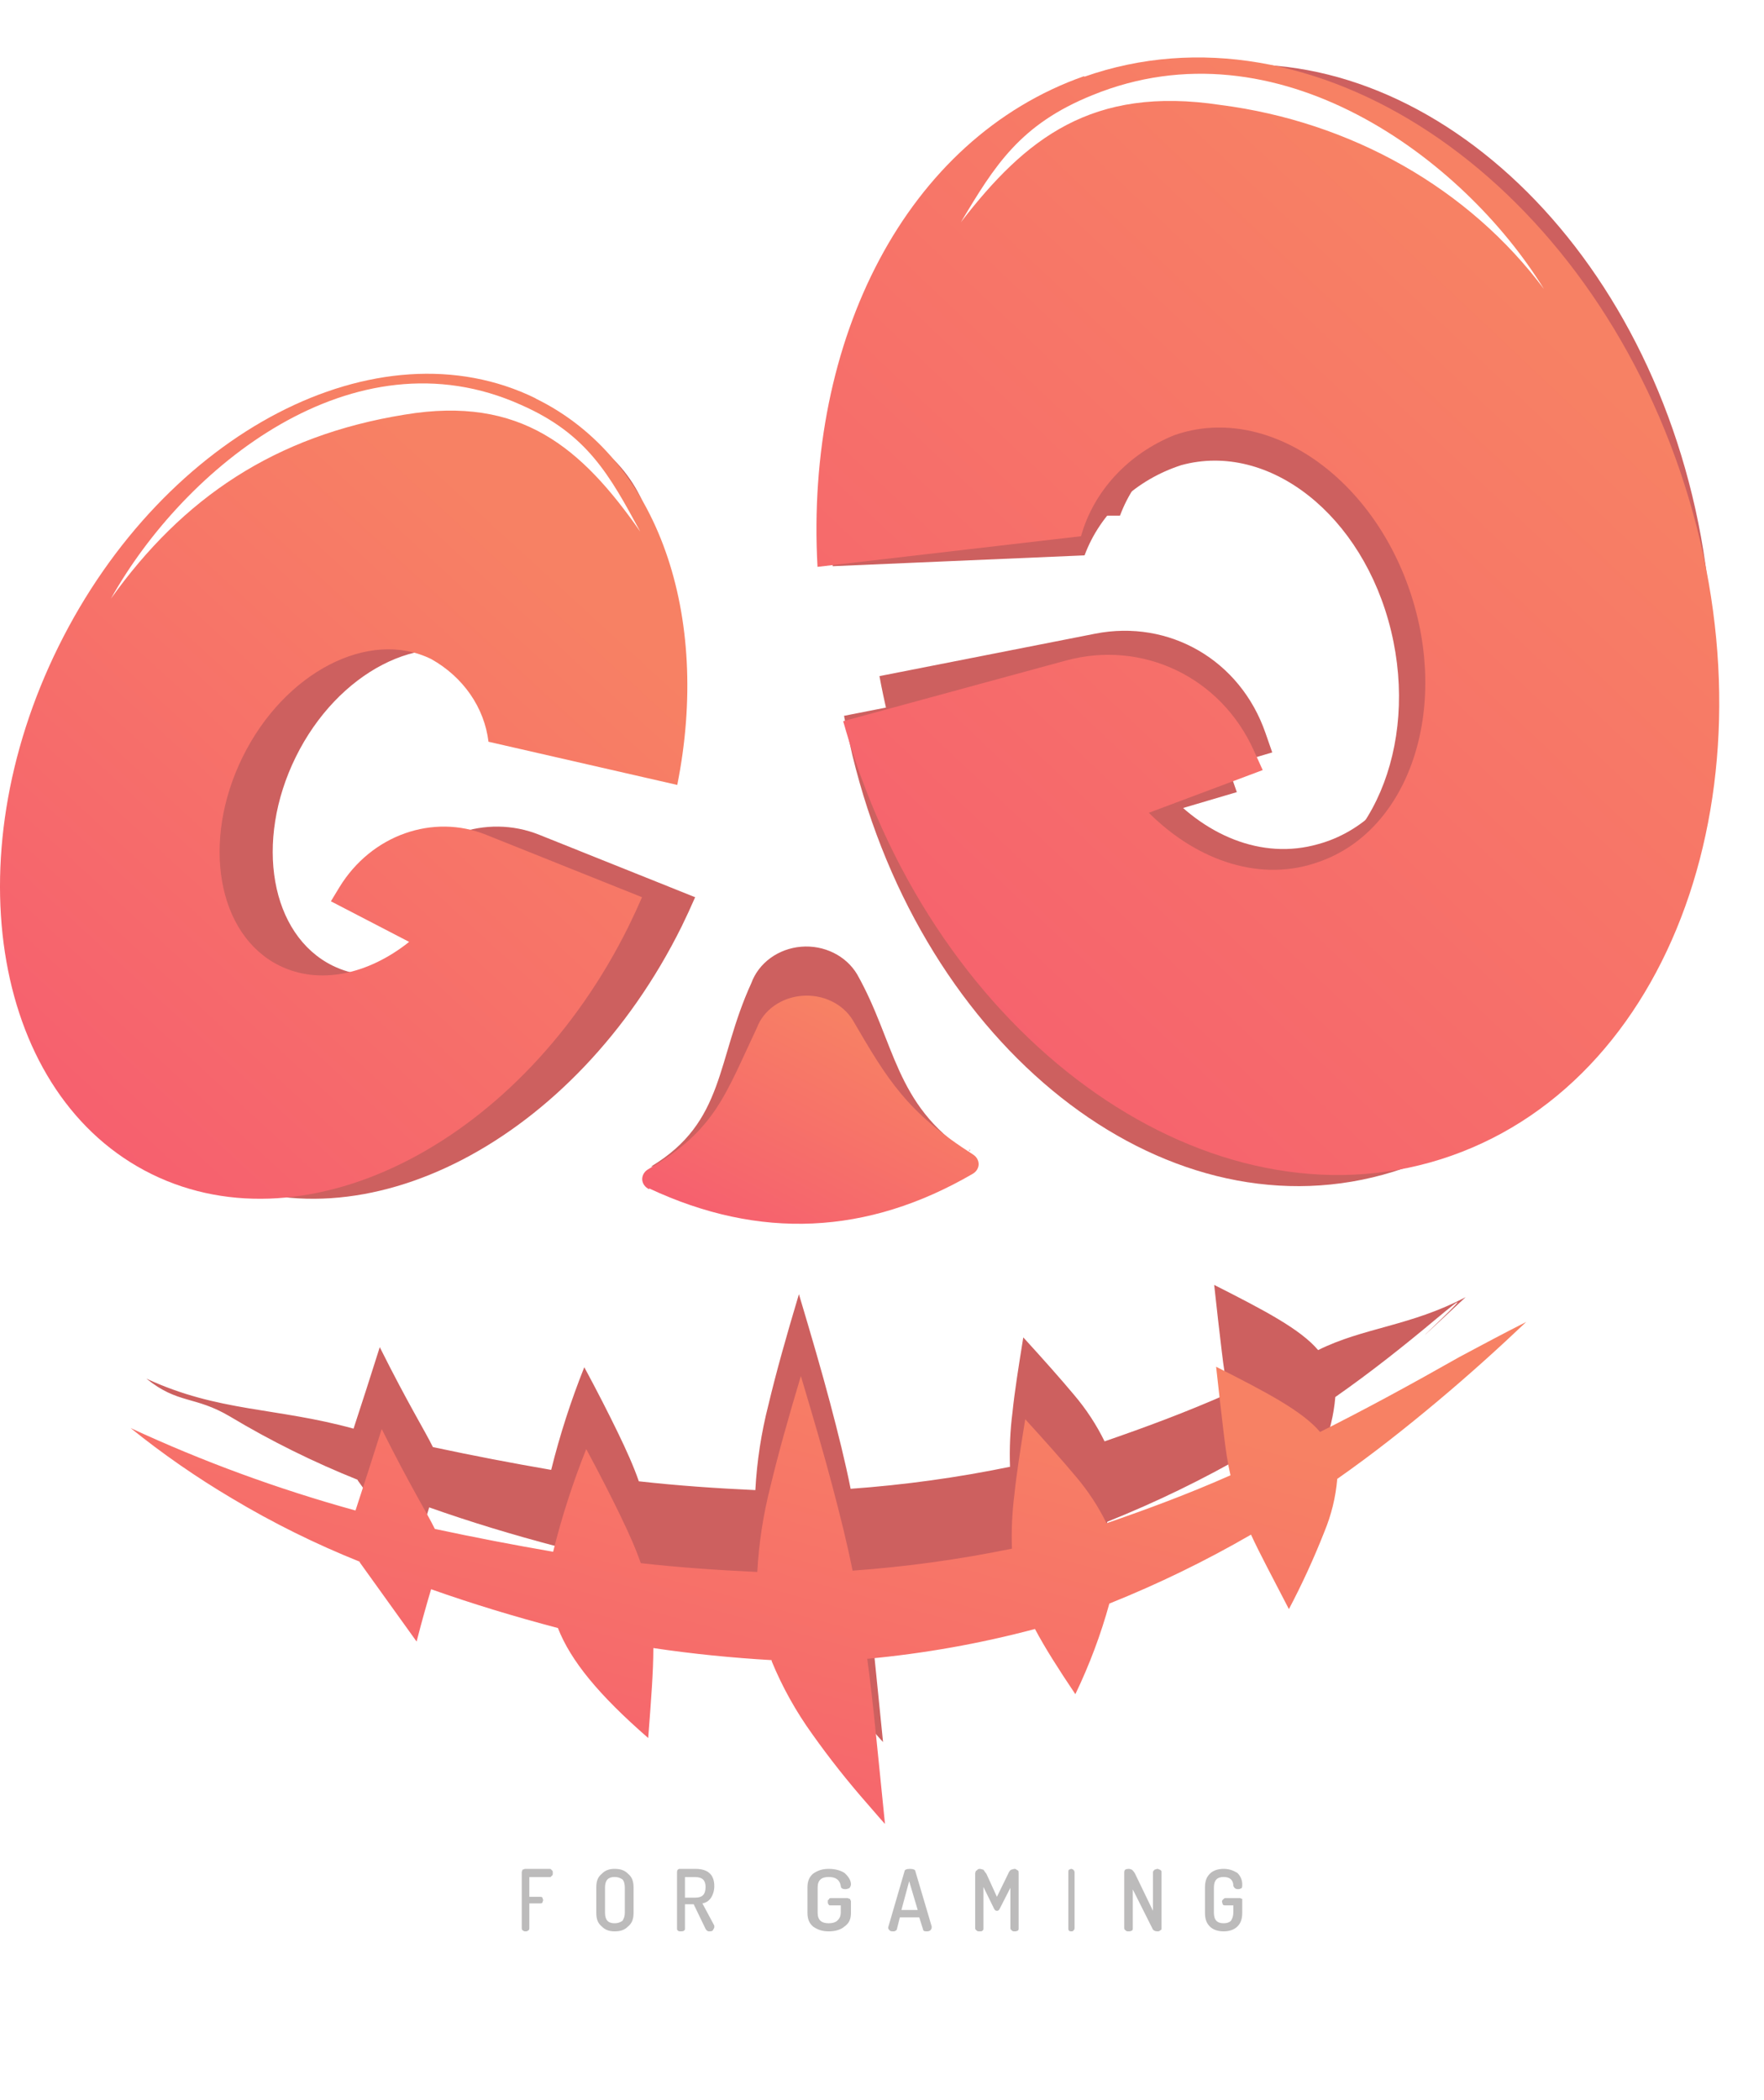 <svg width="126" height="150" viewBox="0 0 126 150" fill="none" xmlns="http://www.w3.org/2000/svg">
<path fill-rule="evenodd" clip-rule="evenodd" d="M25.532 105.707C26.886 107.581 28.239 109.49 29.618 111.399C30.035 109.781 30.377 108.594 30.655 107.663C33.615 108.71 36.65 109.63 39.711 110.433C40.622 112.761 42.608 115.194 46.162 118.29C46.365 115.601 46.529 113.576 46.529 111.865C49.337 112.284 52.17 112.563 54.978 112.726V112.796C55.733 114.633 56.709 116.386 57.888 118.023C59.103 119.736 60.411 121.391 61.809 122.982L62.758 124.076L63.074 124.425C62.833 121.969 62.606 119.839 62.416 117.906C62.226 115.974 62.024 114.251 61.809 112.633C65.863 112.257 69.873 111.544 73.787 110.503C74.496 111.842 75.444 113.332 76.671 115.159C77.677 113.068 78.489 110.903 79.1 108.687C82.603 107.283 85.986 105.637 89.219 103.763C89.839 105.113 90.711 106.731 91.926 109.083C92.873 107.285 93.717 105.443 94.456 103.565C94.959 102.351 95.27 101.077 95.379 99.782C97.909 98.013 100.299 96.115 102.551 94.229C104.802 92.344 104.55 92.694 102.159 94.975C100.542 96.517 104.688 92.647 104.688 92.647C100.785 94.712 97.365 94.823 94.152 96.429C92.887 94.939 90.357 93.612 86.727 91.773C86.929 93.659 87.106 95.137 87.258 96.429C87.41 97.722 87.549 98.653 87.752 99.526C84.728 100.864 81.769 101.959 78.897 102.948C78.319 101.766 77.589 100.652 76.722 99.631C75.748 98.466 74.546 97.116 73.092 95.521C72.75 97.652 72.472 99.386 72.32 100.876C72.155 102.166 72.096 103.466 72.143 104.764C68.394 105.536 64.59 106.061 60.759 106.336C60.38 104.426 59.886 102.448 59.292 100.201C58.697 97.954 57.964 95.44 57.066 92.437C56.155 95.475 55.434 98.047 54.89 100.329C54.377 102.332 54.063 104.373 53.954 106.429C51.184 106.301 48.414 106.114 45.631 105.8C45.264 104.741 44.758 103.612 44.126 102.308C43.493 101.004 42.709 99.456 41.735 97.652C40.778 100.047 39.988 102.497 39.37 104.985C36.6 104.508 33.804 103.973 30.921 103.356C30.351 102.191 29.162 100.294 27.126 96.22C26.502 98.199 25.878 100.139 25.254 102.04C19.722 100.513 15.612 100.859 10.455 98.467C12.732 100.306 13.89 99.67 16.438 101.179C19.343 102.92 22.403 104.435 25.583 105.707" fill="#CD605F"/>
<path fill-rule="evenodd" clip-rule="evenodd" d="M46.504 83.319C55.336 87.523 59.785 86.244 68.639 82.737C68.779 82.653 69.19 82.289 69.272 82.155C69.266 82.309 69.353 82.02 69.272 82.155C69.273 82 69.346 82.293 69.272 82.155C69.197 82.016 69.264 82.41 69.13 82.319C63.89 78.866 63.951 74.435 61.227 69.596C60.838 68.941 60.253 68.406 59.542 68.055C58.831 67.704 58.026 67.552 57.224 67.619C56.422 67.686 55.659 67.968 55.026 68.43C54.394 68.893 53.92 69.516 53.663 70.225C51.147 75.719 51.813 80.122 46.504 83.319C46.504 83.319 49.649 84.021 46.856 83.08C50.358 84.26 48.004 83.401 48.004 83.401C48.004 83.401 52.035 84.14 47.769 83.319C47.866 83.459 46.343 83.243 46.504 83.319Z" fill="#CD605F"/>
<path fill-rule="evenodd" clip-rule="evenodd" d="M46.372 84.884C54.245 88.568 61.947 88.22 69.479 83.839C69.605 83.766 69.71 83.667 69.784 83.55C69.858 83.432 69.899 83.3 69.904 83.165C69.906 83.03 69.871 82.896 69.804 82.775C69.736 82.654 69.638 82.549 69.516 82.469C64.775 79.448 63.374 77.089 60.909 72.854C60.557 72.282 60.028 71.813 59.385 71.506C58.742 71.199 58.013 71.067 57.288 71.125C56.562 71.183 55.871 71.43 55.299 71.835C54.727 72.24 54.299 72.785 54.066 73.405C51.789 78.212 51.101 80.717 46.297 83.514C46.163 83.592 46.053 83.701 45.978 83.829C45.904 83.957 45.867 84.1 45.872 84.244C45.879 84.389 45.929 84.531 46.017 84.653C46.105 84.775 46.227 84.874 46.372 84.94" fill="url(#paint0_linear_200_2781)"/>
<g filter="url(#filter0_i_200_2781)">
<path fill-rule="evenodd" clip-rule="evenodd" d="M40.179 26.295C28.947 20.777 15.565 26.849 7.988 42.145C0.411 57.441 3.384 74.331 14.629 79.861C25.873 85.39 41.115 77.463 48.692 62.167C49.033 61.468 49.35 60.782 49.653 60.083L38.522 55.625C34.727 54.1 30.326 55.625 28.036 59.373L27.429 60.374L33.02 63.273C30.098 65.601 26.607 66.369 23.761 64.972C19.321 62.784 18.145 56.114 21.13 50.061C24.115 44.008 30.161 40.888 34.601 43.076C35.727 43.707 36.68 44.567 37.389 45.59C38.097 46.614 38.541 47.772 38.687 48.978L47.136 51.322C47.136 38.518 49.033 30.614 40.179 26.295Z" fill="#CD605F"/>
</g>
<path fill-rule="evenodd" clip-rule="evenodd" d="M82.969 5.417C98.84 1.074 115.802 14.498 120.872 35.388C125.942 56.278 117.176 76.724 101.318 81.067C85.46 85.411 68.484 71.997 63.414 51.108C63.195 50.171 62.989 49.224 62.818 48.291L78.224 45.261C83.519 44.218 88.597 47.153 90.393 52.359L90.874 53.741L82.923 56.091C85.945 59.682 90.139 61.441 94.154 60.291C100.435 58.581 103.89 50.488 101.892 42.227C99.895 33.965 93.18 28.675 86.911 30.386C85.311 30.904 83.858 31.753 82.661 32.869C81.463 33.985 80.553 35.34 79.999 36.831L58.52 36.83C59.033 21.225 70.559 8.76 82.973 5.372" fill="#CD605F"/>
<g filter="url(#filter1_i_200_2781)">
<path fill-rule="evenodd" clip-rule="evenodd" d="M80.44 4.253C96.31 -0.09 113.272 13.334 118.342 34.223C123.412 55.113 114.646 75.559 98.788 79.903C82.93 84.246 65.955 70.833 60.885 49.943C60.666 49.007 60.459 48.06 60.288 47.127L75.694 44.096C80.989 43.053 86.067 45.989 87.863 51.194L88.344 52.577L80.393 54.926C83.415 58.517 87.609 60.276 91.624 59.127C97.905 57.416 101.36 49.324 99.363 41.062C97.365 32.8 90.65 27.51 84.381 29.222C82.782 29.739 81.328 30.588 80.131 31.705C78.933 32.821 78.023 34.175 77.469 35.666L59.479 36.44C59.992 20.835 68.03 7.595 80.444 4.208" fill="#CD605F"/>
</g>
<g filter="url(#filter2_i_200_2781)">
<path fill-rule="evenodd" clip-rule="evenodd" d="M77.443 1.484C93.709 -4.243 112.758 8.375 120.006 29.654C127.254 50.933 119.93 72.818 103.676 78.545C87.423 84.272 68.361 71.665 61.113 50.386C60.797 49.432 60.493 48.466 60.228 47.511L76.127 43.181C81.591 41.691 87.195 44.345 89.56 49.606L90.193 51.003L82.059 54.053C85.563 57.545 90.129 59.047 94.24 57.545C100.679 55.287 103.563 46.626 100.704 38.21C97.845 29.794 90.307 24.823 83.881 27.082C82.249 27.742 80.801 28.734 79.646 29.985C78.491 31.235 77.66 32.71 77.215 34.299L58.394 36.487C57.495 20.26 64.718 5.907 77.443 1.437" fill="url(#paint1_linear_200_2781)"/>
</g>
<g filter="url(#filter3_i_200_2781)">
<path fill-rule="evenodd" clip-rule="evenodd" d="M38.257 24.451C27.024 18.934 11.77 26.849 4.193 42.145C-3.383 57.441 -0.411 74.331 10.834 79.861C22.079 85.39 37.321 77.463 44.897 62.167C45.239 61.468 45.555 60.782 45.859 60.083L34.728 55.625C30.933 54.1 26.531 55.625 24.242 59.373L23.635 60.374L29.225 63.273C26.303 65.601 22.812 66.369 19.966 64.972C15.527 62.784 14.35 56.114 17.335 50.061C20.321 44.008 26.367 40.888 30.806 43.076C31.932 43.707 32.886 44.568 33.594 45.59C34.302 46.614 34.746 47.772 34.892 48.978L48.376 52.063C50.779 40.05 47.111 28.782 38.257 24.463" fill="url(#paint2_linear_200_2781)"/>
</g>
<g filter="url(#filter4_d_200_2781)">
<path fill-rule="evenodd" clip-rule="evenodd" d="M110.279 16.639C107.629 13.092 104.206 10.092 100.227 7.829C96.249 5.567 91.802 4.091 87.17 3.496C77.999 2.111 73.256 5.883 68.639 11.866C71.055 7.815 72.864 4.882 78.025 2.798C91.218 -2.592 104.511 7.268 110.279 16.639Z" fill="white"/>
</g>
<g filter="url(#filter5_d_200_2781)">
<path fill-rule="evenodd" clip-rule="evenodd" d="M7.925 38.756C13.06 31.573 19.6 27.115 28.909 25.614C37.232 24.228 41.558 28 45.732 33.971C43.544 29.932 41.938 26.987 37.207 24.915C25.228 19.526 13.174 29.385 7.925 38.756Z" fill="white"/>
</g>
<g filter="url(#filter6_i_200_2781)">
<path fill-rule="evenodd" clip-rule="evenodd" d="M25.671 107.554C27.025 109.428 28.378 111.337 29.757 113.246C30.174 111.628 30.516 110.44 30.794 109.509C33.754 110.557 36.79 111.476 39.851 112.28C40.761 114.608 42.747 117.041 46.301 120.137C46.504 117.448 46.668 115.423 46.668 113.711C49.476 114.131 52.31 114.41 55.118 114.573V114.643C55.872 116.48 56.848 118.233 58.027 119.869C59.242 121.582 60.551 123.237 61.948 124.828L62.897 125.922L63.213 126.272C62.973 123.815 62.745 121.685 62.555 119.753C62.366 117.821 62.163 116.098 61.948 114.48C66.003 114.104 70.012 113.391 73.927 112.349C74.635 113.688 75.584 115.178 76.811 117.006C77.816 114.915 78.628 112.75 79.239 110.534C82.742 109.129 86.125 107.483 89.358 105.61C89.978 106.96 90.851 108.578 92.065 110.929C93.012 109.132 93.856 107.29 94.595 105.412C95.099 104.198 95.409 102.924 95.518 101.628C98.048 99.859 100.438 97.962 102.69 96.076C104.941 94.19 107.041 92.293 109.014 90.419C107.408 91.233 105.827 92.072 104.246 92.921C100.818 94.865 97.504 96.67 94.291 98.276C93.026 96.786 90.496 95.459 86.866 93.62C87.069 95.505 87.246 96.984 87.397 98.276C87.549 99.568 87.689 100.499 87.891 101.372C84.868 102.711 81.908 103.805 79.037 104.795C78.458 103.613 77.728 102.499 76.861 101.477C75.887 100.313 74.686 98.963 73.231 97.368C72.889 99.498 72.611 101.233 72.459 102.723C72.294 104.013 72.235 105.312 72.282 106.611C68.533 107.383 64.729 107.908 60.898 108.182C60.519 106.273 60.026 104.294 59.431 102.048C58.837 99.801 58.103 97.287 57.205 94.283C56.294 97.322 55.573 99.894 55.029 102.176C54.516 104.178 54.203 106.22 54.093 108.275C51.323 108.147 48.553 107.961 45.77 107.647C45.404 106.587 44.898 105.458 44.265 104.154C43.633 102.851 42.848 101.303 41.874 99.498C40.917 101.894 40.127 104.343 39.509 106.832C36.739 106.355 33.944 105.819 31.06 105.202C30.491 104.038 29.302 102.141 27.265 98.067C26.641 100.045 26.017 101.985 25.393 103.887C19.861 102.359 14.486 100.389 9.329 97.997C11.606 99.836 14.029 101.517 16.577 103.025C19.483 104.767 22.542 106.281 25.722 107.554" fill="url(#paint3_linear_200_2781)"/>
</g>
<path d="M37.268 137.711V133.717C37.268 133.658 37.317 133.6 37.317 133.541C37.366 133.541 37.465 133.482 37.514 133.482H39.289C39.338 133.482 39.387 133.541 39.437 133.6C39.486 133.6 39.486 133.717 39.486 133.776C39.486 133.835 39.486 133.952 39.437 133.952C39.387 134.011 39.338 134.07 39.289 134.07H37.81V135.479H38.599C38.648 135.479 38.697 135.479 38.746 135.538C38.746 135.597 38.796 135.656 38.796 135.714C38.796 135.773 38.746 135.832 38.746 135.891C38.697 135.949 38.648 135.949 38.599 135.949H37.81V137.711C37.81 137.829 37.761 137.888 37.711 137.888C37.662 137.946 37.613 137.946 37.563 137.946C37.465 137.946 37.416 137.946 37.366 137.888C37.317 137.888 37.268 137.829 37.268 137.711V137.711Z" fill="#BCBBBB"/>
<path d="M42.592 136.613V134.816C42.592 134.352 42.705 134.062 42.988 133.83C43.215 133.598 43.498 133.482 43.894 133.482C44.347 133.482 44.63 133.598 44.857 133.83C45.14 134.062 45.254 134.352 45.254 134.816V136.613C45.254 137.077 45.14 137.367 44.857 137.599C44.63 137.831 44.347 137.946 43.894 137.946C43.498 137.946 43.215 137.831 42.988 137.599C42.705 137.367 42.592 137.077 42.592 136.613ZM43.215 136.613C43.215 137.135 43.441 137.367 43.894 137.367C44.121 137.367 44.291 137.309 44.461 137.193C44.574 137.019 44.63 136.845 44.63 136.613V134.816C44.63 134.584 44.574 134.352 44.461 134.236C44.291 134.12 44.121 134.062 43.894 134.062C43.441 134.062 43.215 134.294 43.215 134.816V136.613Z" fill="#BCBBBB"/>
<path d="M48.359 137.711V133.717C48.359 133.658 48.359 133.6 48.416 133.541C48.416 133.541 48.472 133.482 48.529 133.482H49.662C50.568 133.482 51.021 133.893 51.021 134.716C51.021 135.068 50.908 135.362 50.795 135.538C50.625 135.773 50.455 135.891 50.172 135.949L51.021 137.535C51.021 137.594 51.021 137.594 51.021 137.653C51.021 137.711 50.965 137.77 50.908 137.888C50.851 137.946 50.738 137.946 50.625 137.946C50.568 137.946 50.455 137.888 50.398 137.77L49.548 136.008H48.925V137.711C48.925 137.829 48.925 137.829 48.869 137.888C48.812 137.946 48.699 137.946 48.642 137.946C48.529 137.946 48.472 137.946 48.416 137.888C48.359 137.829 48.359 137.829 48.359 137.711ZM48.925 135.538H49.662C50.172 135.538 50.398 135.303 50.398 134.774C50.398 134.305 50.172 134.07 49.662 134.07H48.925V135.538Z" fill="#BCBBBB"/>
<path d="M57.676 136.613V134.816C57.676 134.352 57.808 134.062 58.072 133.83C58.403 133.598 58.733 133.482 59.196 133.482C59.658 133.482 60.055 133.598 60.319 133.772C60.583 134.004 60.782 134.294 60.782 134.584C60.782 134.7 60.716 134.816 60.65 134.874C60.583 134.874 60.517 134.932 60.385 134.932C60.121 134.932 60.055 134.816 60.055 134.7C59.989 134.294 59.724 134.062 59.196 134.062C58.667 134.062 58.403 134.294 58.403 134.816V136.613C58.403 137.135 58.667 137.367 59.196 137.367C59.46 137.367 59.658 137.309 59.791 137.193C59.989 137.019 60.055 136.845 60.055 136.555V136.091H59.328C59.262 136.091 59.196 136.091 59.196 136.033C59.13 135.975 59.13 135.917 59.13 135.801C59.13 135.743 59.13 135.685 59.196 135.685C59.196 135.627 59.262 135.569 59.328 135.569H60.517C60.583 135.569 60.65 135.627 60.716 135.627C60.716 135.685 60.782 135.743 60.782 135.801V136.613C60.782 137.077 60.65 137.367 60.319 137.599C60.055 137.831 59.658 137.946 59.196 137.946C58.733 137.946 58.403 137.831 58.072 137.599C57.808 137.367 57.676 137.077 57.676 136.613Z" fill="#BCBBBB"/>
<path d="M63.444 137.711C63.444 137.653 63.444 137.653 63.444 137.653L64.608 133.658C64.608 133.541 64.775 133.482 64.996 133.482C65.218 133.482 65.385 133.541 65.385 133.658L66.549 137.594C66.549 137.653 66.549 137.653 66.549 137.653C66.549 137.77 66.494 137.829 66.438 137.888C66.327 137.946 66.272 137.946 66.161 137.946C65.995 137.946 65.939 137.888 65.939 137.829L65.662 136.948H64.275L64.054 137.829C63.998 137.888 63.943 137.946 63.832 137.946C63.721 137.946 63.61 137.946 63.554 137.888C63.499 137.829 63.444 137.77 63.444 137.711ZM64.386 136.419H65.551L64.941 134.363L64.386 136.419Z" fill="#BCBBBB"/>
<path d="M69.655 137.711V133.835C69.655 133.717 69.709 133.6 69.762 133.6C69.816 133.541 69.869 133.482 69.976 133.482C70.083 133.482 70.19 133.541 70.244 133.541C70.297 133.6 70.351 133.717 70.458 133.835L71.208 135.479L72.011 133.835C72.064 133.717 72.118 133.6 72.225 133.541C72.279 133.541 72.386 133.482 72.493 133.482C72.546 133.482 72.6 133.541 72.707 133.6C72.76 133.6 72.76 133.717 72.76 133.835V137.711C72.76 137.829 72.76 137.829 72.707 137.888C72.6 137.946 72.546 137.946 72.493 137.946C72.386 137.946 72.332 137.946 72.279 137.888C72.225 137.829 72.171 137.829 72.171 137.711V134.833L71.422 136.302C71.368 136.419 71.315 136.478 71.208 136.478C71.101 136.478 71.047 136.419 70.993 136.302L70.244 134.774V137.711C70.244 137.829 70.244 137.829 70.19 137.888C70.137 137.946 70.083 137.946 69.976 137.946C69.869 137.946 69.816 137.946 69.762 137.888C69.709 137.829 69.655 137.829 69.655 137.711Z" fill="#BCBBBB"/>
<path d="M76.31 137.711V133.717C76.31 133.658 76.31 133.6 76.35 133.541C76.391 133.541 76.471 133.482 76.511 133.482C76.592 133.482 76.632 133.541 76.673 133.541C76.713 133.6 76.754 133.658 76.754 133.717V137.711C76.754 137.829 76.713 137.829 76.673 137.888C76.632 137.946 76.592 137.946 76.511 137.946C76.471 137.946 76.391 137.946 76.35 137.888C76.31 137.829 76.31 137.829 76.31 137.711Z" fill="#BCBBBB"/>
<path d="M80.303 137.711V133.717C80.303 133.541 80.414 133.482 80.635 133.482C80.746 133.482 80.802 133.541 80.857 133.541C80.913 133.6 81.024 133.717 81.079 133.835L82.355 136.478V133.717C82.355 133.658 82.41 133.6 82.466 133.541C82.521 133.541 82.577 133.482 82.688 133.482C82.743 133.482 82.798 133.541 82.854 133.541C82.965 133.6 82.965 133.658 82.965 133.717V137.711C82.965 137.829 82.965 137.829 82.854 137.888C82.798 137.946 82.743 137.946 82.688 137.946C82.521 137.946 82.355 137.888 82.299 137.711L80.913 134.951V137.711C80.913 137.829 80.913 137.829 80.857 137.888C80.746 137.946 80.691 137.946 80.635 137.946C80.525 137.946 80.469 137.946 80.414 137.888C80.358 137.829 80.303 137.829 80.303 137.711Z" fill="#BCBBBB"/>
<path d="M86.07 136.613V134.816C86.07 134.352 86.186 134.062 86.418 133.83C86.649 133.598 86.996 133.482 87.401 133.482C87.806 133.482 88.096 133.598 88.385 133.772C88.617 134.004 88.732 134.294 88.732 134.584C88.732 134.7 88.732 134.816 88.674 134.874C88.617 134.874 88.559 134.932 88.443 134.932C88.212 134.932 88.154 134.816 88.096 134.7C88.096 134.294 87.864 134.062 87.401 134.062C86.938 134.062 86.707 134.294 86.707 134.816V136.613C86.707 137.135 86.938 137.367 87.401 137.367C87.633 137.367 87.806 137.309 87.922 137.193C88.038 137.019 88.096 136.845 88.096 136.555V136.091H87.517C87.459 136.091 87.401 136.091 87.344 136.033C87.344 135.975 87.286 135.917 87.286 135.801C87.286 135.743 87.344 135.685 87.344 135.685C87.401 135.627 87.459 135.569 87.517 135.569H88.559C88.617 135.569 88.674 135.627 88.732 135.627C88.732 135.685 88.732 135.743 88.732 135.801V136.613C88.732 137.077 88.617 137.367 88.385 137.599C88.154 137.831 87.806 137.946 87.401 137.946C86.996 137.946 86.649 137.831 86.418 137.599C86.186 137.367 86.07 137.077 86.07 136.613Z" fill="#BCBBBB"/>
<defs>
<filter id="filter0_i_200_2781" x="3.794" y="24.292" width="45.859" height="61.33" filterUnits="userSpaceOnUse" color-interpolation-filters="sRGB">
<feFlood flood-opacity="0" result="BackgroundImageFix"/>
<feBlend mode="normal" in="SourceGraphic" in2="BackgroundImageFix" result="shape"/>
<feColorMatrix in="SourceAlpha" type="matrix" values="0 0 0 0 0 0 0 0 0 0 0 0 0 0 0 0 0 0 127 0" result="hardAlpha"/>
<feOffset dy="4"/>
<feGaussianBlur stdDeviation="2"/>
<feComposite in2="hardAlpha" operator="arithmetic" k2="-1" k3="1"/>
<feColorMatrix type="matrix" values="0 0 0 0 0 0 0 0 0 0 0 0 0 0 0 0 0 0 0.25 0"/>
<feBlend mode="normal" in2="shape" result="effect1_innerShadow_200_2781"/>
</filter>
<filter id="filter1_i_200_2781" x="59.479" y="3.437" width="60.302" height="81.283" filterUnits="userSpaceOnUse" color-interpolation-filters="sRGB">
<feFlood flood-opacity="0" result="BackgroundImageFix"/>
<feBlend mode="normal" in="SourceGraphic" in2="BackgroundImageFix" result="shape"/>
<feColorMatrix in="SourceAlpha" type="matrix" values="0 0 0 0 0 0 0 0 0 0 0 0 0 0 0 0 0 0 127 0" result="hardAlpha"/>
<feOffset dy="4"/>
<feGaussianBlur stdDeviation="2"/>
<feComposite in2="hardAlpha" operator="arithmetic" k2="-1" k3="1"/>
<feColorMatrix type="matrix" values="0 0 0 0 0 0 0 0 0 0 0 0 0 0 0 0 0 0 0.25 0"/>
<feBlend mode="normal" in2="shape" result="effect1_innerShadow_200_2781"/>
</filter>
<filter id="filter2_i_200_2781" x="58.319" y="0.104" width="64.485" height="83.822" filterUnits="userSpaceOnUse" color-interpolation-filters="sRGB">
<feFlood flood-opacity="0" result="BackgroundImageFix"/>
<feBlend mode="normal" in="SourceGraphic" in2="BackgroundImageFix" result="shape"/>
<feColorMatrix in="SourceAlpha" type="matrix" values="0 0 0 0 0 0 0 0 0 0 0 0 0 0 0 0 0 0 127 0" result="hardAlpha"/>
<feOffset dy="4"/>
<feGaussianBlur stdDeviation="2"/>
<feComposite in2="hardAlpha" operator="arithmetic" k2="-1" k3="1"/>
<feColorMatrix type="matrix" values="0 0 0 0 0 0 0 0 0 0 0 0 0 0 0 0 0 0 0.25 0"/>
<feBlend mode="normal" in2="shape" result="effect1_innerShadow_200_2781"/>
</filter>
<filter id="filter3_i_200_2781" x="0" y="22.695" width="49.096" height="62.926" filterUnits="userSpaceOnUse" color-interpolation-filters="sRGB">
<feFlood flood-opacity="0" result="BackgroundImageFix"/>
<feBlend mode="normal" in="SourceGraphic" in2="BackgroundImageFix" result="shape"/>
<feColorMatrix in="SourceAlpha" type="matrix" values="0 0 0 0 0 0 0 0 0 0 0 0 0 0 0 0 0 0 127 0" result="hardAlpha"/>
<feOffset dy="4"/>
<feGaussianBlur stdDeviation="2"/>
<feComposite in2="hardAlpha" operator="arithmetic" k2="-1" k3="1"/>
<feColorMatrix type="matrix" values="0 0 0 0 0 0 0 0 0 0 0 0 0 0 0 0 0 0 0.25 0"/>
<feBlend mode="normal" in2="shape" result="effect1_innerShadow_200_2781"/>
</filter>
<filter id="filter4_d_200_2781" x="64.639" y="1.268" width="49.64" height="23.371" filterUnits="userSpaceOnUse" color-interpolation-filters="sRGB">
<feFlood flood-opacity="0" result="BackgroundImageFix"/>
<feColorMatrix in="SourceAlpha" type="matrix" values="0 0 0 0 0 0 0 0 0 0 0 0 0 0 0 0 0 0 127 0" result="hardAlpha"/>
<feOffset dy="4"/>
<feGaussianBlur stdDeviation="2"/>
<feComposite in2="hardAlpha" operator="out"/>
<feColorMatrix type="matrix" values="0 0 0 0 0 0 0 0 0 0 0 0 0 0 0 0 0 0 0.25 0"/>
<feBlend mode="normal" in2="BackgroundImageFix" result="effect1_dropShadow_200_2781"/>
<feBlend mode="normal" in="SourceGraphic" in2="effect1_dropShadow_200_2781" result="shape"/>
</filter>
<filter id="filter5_d_200_2781" x="3.925" y="23.385" width="45.807" height="23.371" filterUnits="userSpaceOnUse" color-interpolation-filters="sRGB">
<feFlood flood-opacity="0" result="BackgroundImageFix"/>
<feColorMatrix in="SourceAlpha" type="matrix" values="0 0 0 0 0 0 0 0 0 0 0 0 0 0 0 0 0 0 127 0" result="hardAlpha"/>
<feOffset dy="4"/>
<feGaussianBlur stdDeviation="2"/>
<feComposite in2="hardAlpha" operator="out"/>
<feColorMatrix type="matrix" values="0 0 0 0 0 0 0 0 0 0 0 0 0 0 0 0 0 0 0.25 0"/>
<feBlend mode="normal" in2="BackgroundImageFix" result="effect1_dropShadow_200_2781"/>
<feBlend mode="normal" in="SourceGraphic" in2="effect1_dropShadow_200_2781" result="shape"/>
</filter>
<filter id="filter6_i_200_2781" x="9.329" y="90.419" width="99.685" height="39.853" filterUnits="userSpaceOnUse" color-interpolation-filters="sRGB">
<feFlood flood-opacity="0" result="BackgroundImageFix"/>
<feBlend mode="normal" in="SourceGraphic" in2="BackgroundImageFix" result="shape"/>
<feColorMatrix in="SourceAlpha" type="matrix" values="0 0 0 0 0 0 0 0 0 0 0 0 0 0 0 0 0 0 127 0" result="hardAlpha"/>
<feOffset dy="4"/>
<feGaussianBlur stdDeviation="2"/>
<feComposite in2="hardAlpha" operator="arithmetic" k2="-1" k3="1"/>
<feColorMatrix type="matrix" values="0 0 0 0 0 0 0 0 0 0 0 0 0 0 0 0 0 0 0.25 0"/>
<feBlend mode="normal" in2="shape" result="effect1_innerShadow_200_2781"/>
</filter>
<linearGradient id="paint0_linear_200_2781" x1="53.533" y1="88.999" x2="61.761" y2="73.118" gradientUnits="userSpaceOnUse">
<stop stop-color="#F65F6F"/>
<stop offset="1" stop-color="#F78164"/>
</linearGradient>
<linearGradient id="paint1_linear_200_2781" x1="78.878" y1="87.719" x2="128.133" y2="35.631" gradientUnits="userSpaceOnUse">
<stop stop-color="#F65F6F"/>
<stop offset="1" stop-color="#F78164"/>
</linearGradient>
<linearGradient id="paint2_linear_200_2781" x1="15.653" y1="87.374" x2="51.934" y2="47.803" gradientUnits="userSpaceOnUse">
<stop stop-color="#F65F6F"/>
<stop offset="1" stop-color="#F78164"/>
</linearGradient>
<linearGradient id="paint3_linear_200_2781" x1="41.111" y1="129.772" x2="52.432" y2="88.566" gradientUnits="userSpaceOnUse">
<stop stop-color="#F65F6F"/>
<stop offset="1" stop-color="#F78164"/>
</linearGradient>
</defs>
</svg>
